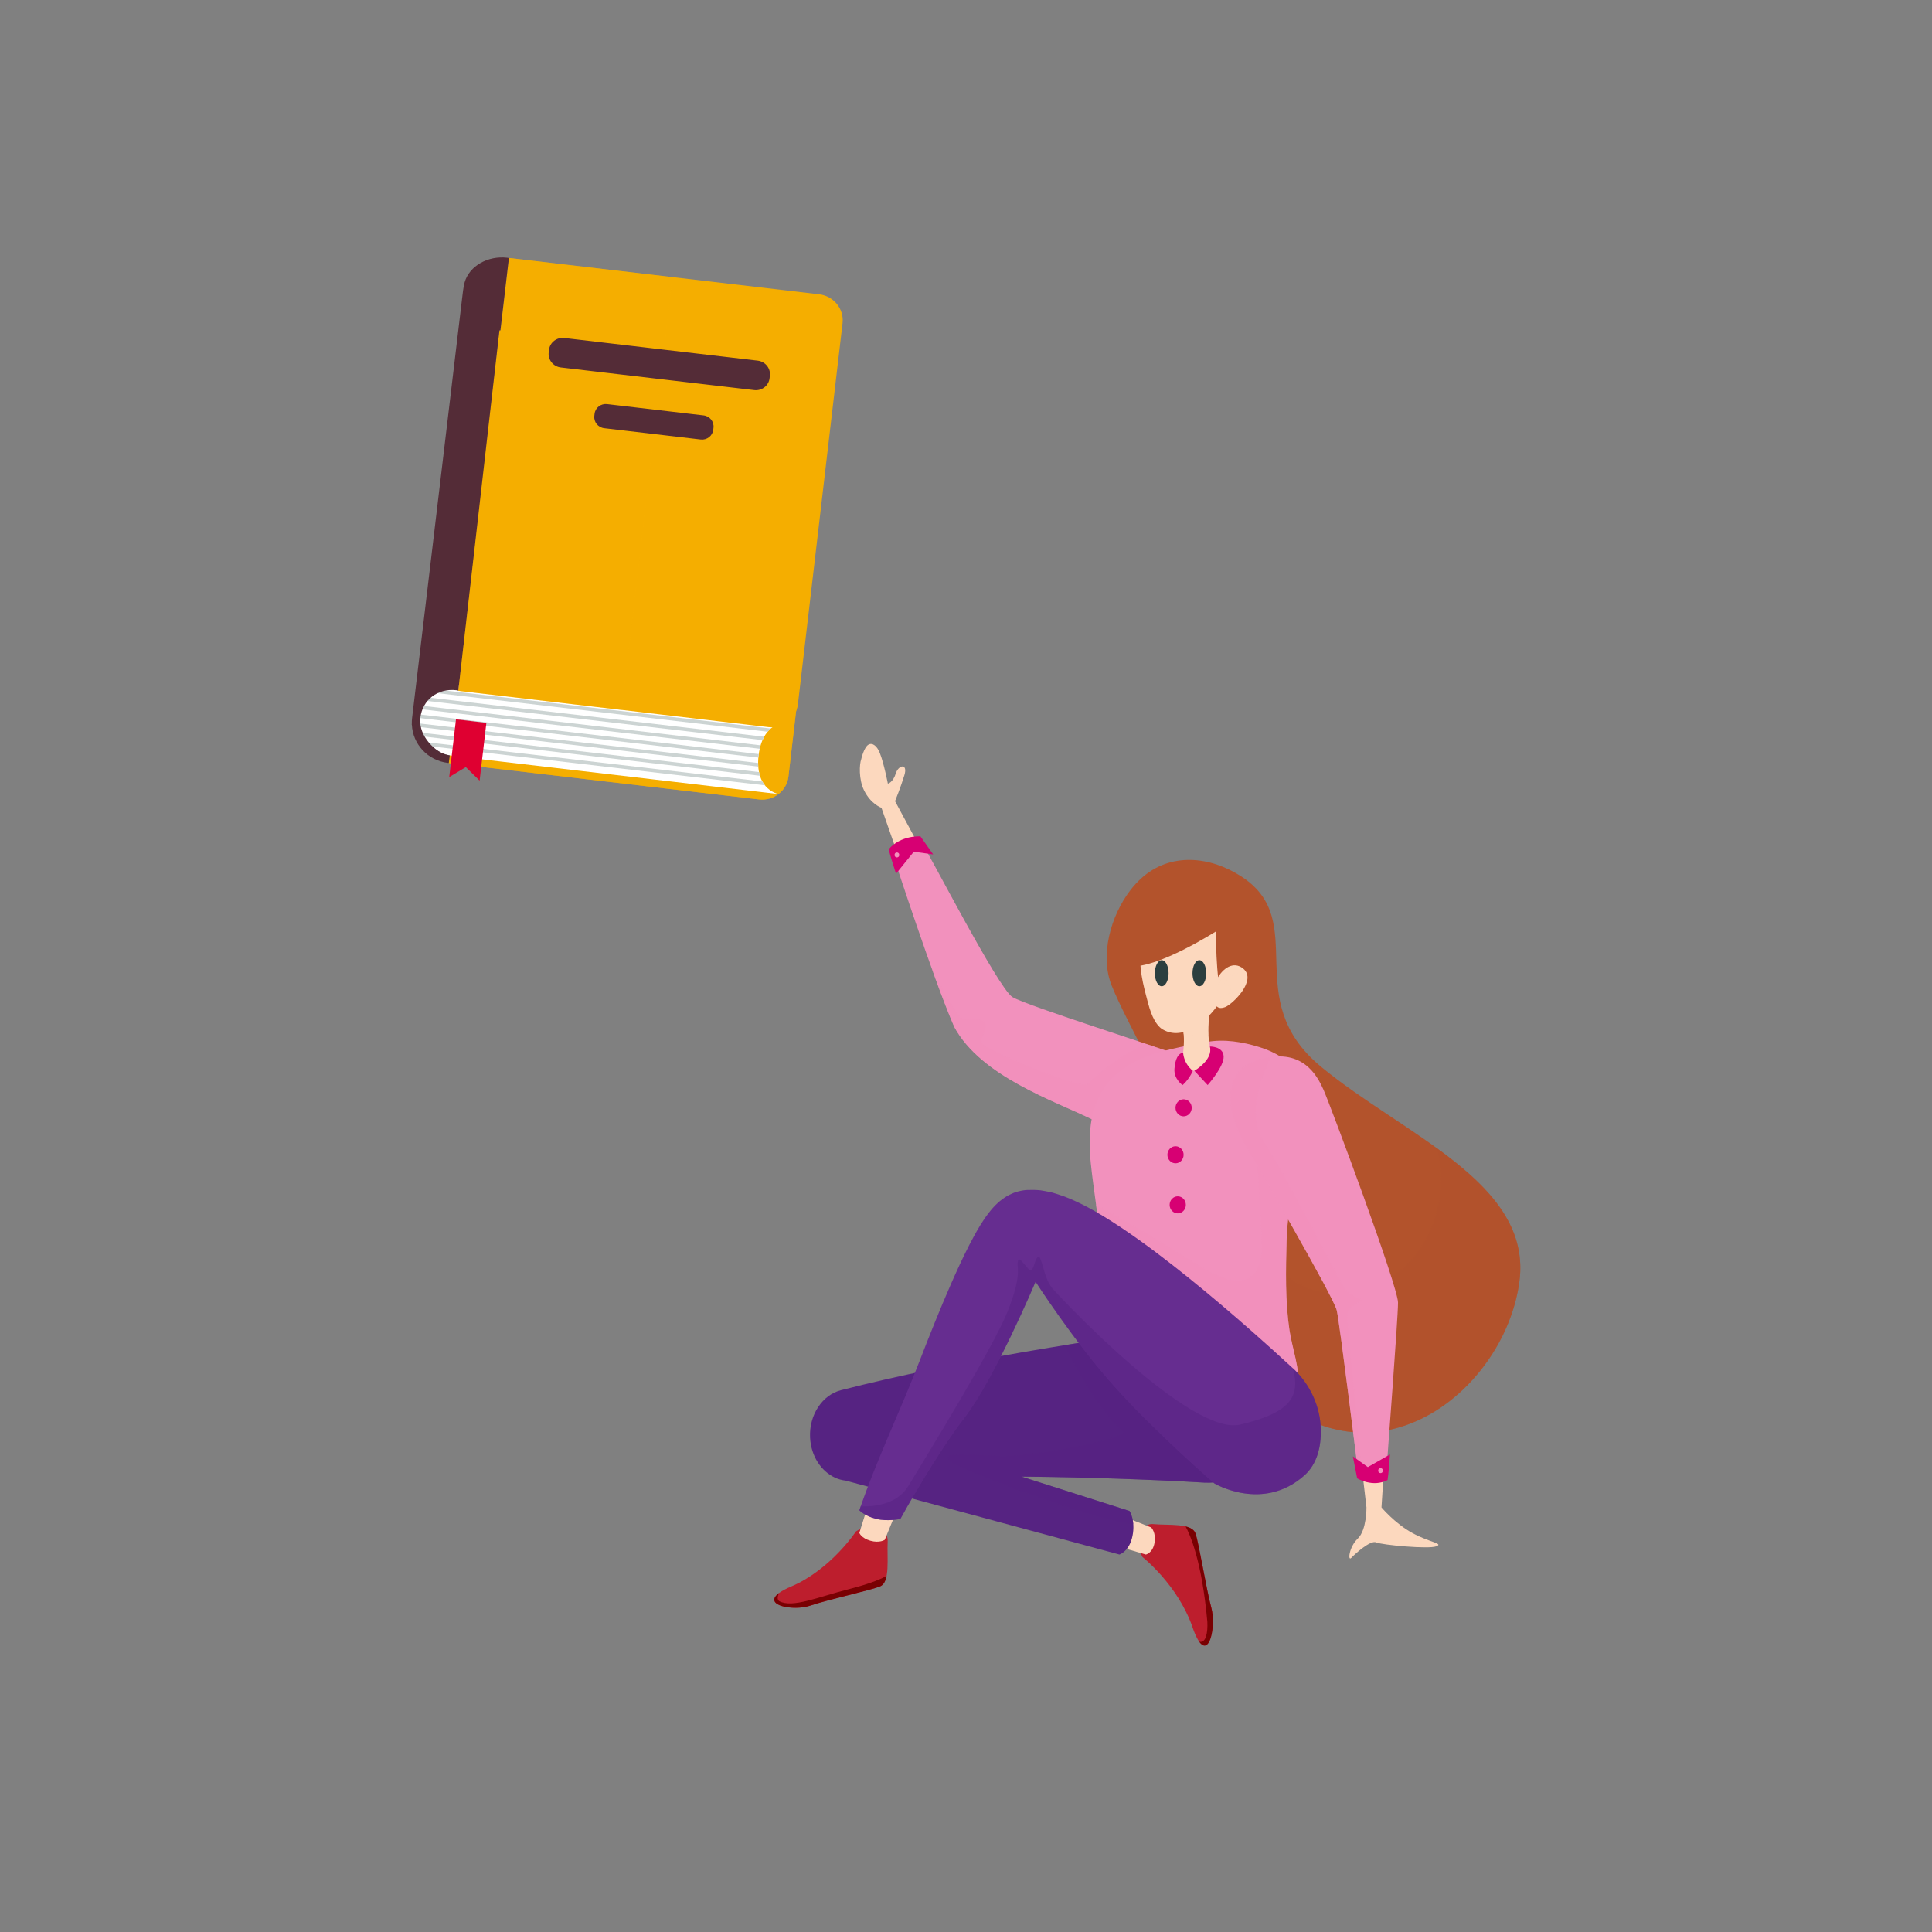 <?xml version="1.0" encoding="utf-8"?>
<!-- Generator: Adobe Illustrator 16.0.0, SVG Export Plug-In . SVG Version: 6.00 Build 0)  -->
<!DOCTYPE svg PUBLIC "-//W3C//DTD SVG 1.1//EN" "http://www.w3.org/Graphics/SVG/1.1/DTD/svg11.dtd">
<svg version="1.1" id="Capa_1" xmlns="http://www.w3.org/2000/svg" xmlns:xlink="http://www.w3.org/1999/xlink" x="0px" y="0px"
	 width="400px" height="400px" viewBox="0 0 400 400" enable-background="new 0 0 400 400" xml:space="preserve">
<rect x="0" y="0" width="400" height="400" fill="#808080" stroke="none"/>
<g>
	<g>
		<g>
			<g>
				<path fill="#F5AE00" d="M167.638,75.902l-63.963-7.492c-0.091-0.01-0.182-0.012-0.274-0.018l-10.493,89.583
					c0.09,0.015,0.179,0.035,0.271,0.046l63.962,7.492c3.006,0.352,5.747-1.76,6.091-4.694l9.247-78.942
					C172.823,78.943,170.644,76.255,167.638,75.902z"/>
				<path opacity="0.65" fill="#F5AE00" d="M167.638,75.902l-63.963-7.492c-0.091-0.01-0.182-0.012-0.274-0.018l-10.493,89.583
					c0.09,0.015,0.179,0.035,0.271,0.046l63.962,7.492c3.006,0.352,5.747-1.76,6.091-4.694l9.247-78.942
					C172.823,78.943,170.644,76.255,167.638,75.902z"/>
				<g>
					<path fill="#FFFFFF" d="M162.898,149.537l0.016-0.132l-67.715-7.932l-0.001,0.012c-4.091-0.355-7.751,2.596-8.232,6.702
						c-0.489,4.183,2.451,7.791,6.635,8.28c0.52,0.061,1.076,0.163,1.593,0.207l65.821,7.709c-3.372-1.109-4.389-4.325-3.96-7.987
						C157.489,152.684,159.298,149.772,162.898,149.537z"/>
					<g>
						<defs>
							<path id="SVGID_1_" d="M162.898,149.537l0.016-0.132l-67.715-7.932l-0.001,0.012c-4.091-0.355-7.751,2.596-8.232,6.702
								c-0.489,4.183,2.451,7.791,6.635,8.28c0.52,0.061,1.003,0.141,1.593,0.207l65.821,7.709c-3.372-1.109-4.389-4.325-3.96-7.987
								C157.489,152.684,159.298,149.772,162.898,149.537z"/>
						</defs>
						<clipPath id="SVGID_2_">
							<use xlink:href="#SVGID_1_"  overflow="visible"/>
						</clipPath>
						<g clip-path="url(#SVGID_2_)">
							
								<rect x="87.024" y="146.907" transform="matrix(0.993 0.116 -0.116 0.993 17.985 -13.576)" fill="#CCD4D3" width="76.524" height="0.732"/>
							
								<rect x="86.595" y="150.58" transform="matrix(0.993 0.116 -0.116 0.993 18.41 -13.502)" fill="#CCD4D3" width="76.524" height="0.731"/>
							
								<rect x="86.164" y="154.252" transform="matrix(0.993 0.116 -0.116 0.993 18.833 -13.426)" fill="#CCD4D3" width="76.524" height="0.732"/>
							
								<rect x="85.949" y="156.088" transform="matrix(0.993 0.116 -0.116 0.993 19.044 -13.388)" fill="#CCD4D3" width="76.524" height="0.732"/>
							
								<rect x="85.734" y="157.924" transform="matrix(0.993 0.116 -0.116 0.993 19.258 -13.351)" fill="#CCD4D3" width="76.524" height="0.732"/>
							
								<rect x="86.379" y="152.415" transform="matrix(0.993 0.116 -0.116 0.993 18.62 -13.463)" fill="#CCD4D3" width="76.525" height="0.733"/>
							
								<rect x="86.81" y="148.743" transform="matrix(0.993 0.116 -0.116 0.993 18.196 -13.538)" fill="#CCD4D3" width="76.524" height="0.732"/>
						</g>
					</g>
				</g>
				<g>
					<path fill="#F5AE00" d="M169.601,60.932l-63.962-7.492c-0.092-0.011-0.183-0.012-0.275-0.019l-10.493,89.583
						c0.09,0.015,0.179,0.035,0.271,0.046l63.963,7.492c3.005,0.352,5.746-1.76,6.09-4.694l9.247-78.943
						C174.786,63.972,172.607,61.284,169.601,60.932z"/>
				</g>
				<path fill="#542C37" d="M93.113,156.417c-0.063-0.005-0.192-0.059-0.254-0.068c-2.57-0.378-6.281-3.944-5.84-7.708
					c0.44-3.762,3.637-6.185,7.467-5.736c0.062,0.007,0.347,0.075,0.409,0.085l8.507-74.599c0.069,0.004,0.138,0.008,0.208,0.014
					l1.754-14.979c-0.13-0.021-0.256-0.049-0.389-0.064c-3.861-0.452-7.777,1.609-8.785,5.112c-0.224,0.781-0.447,2.578-0.507,3.211
					c0,0-10.331,86.691-10.374,87.052c-0.042,0.36-0.053,0.717-0.047,1.07l-0.026,0.23l0.036,0.004
					c0.171,4.005,3.273,7.419,7.454,7.909c0.062,0.007,0.124,0.006,0.186,0.012L93.113,156.417z"/>
			</g>
			<polygon fill="#DF0031" points="99.298,161.622 96.438,158.822 93.007,160.885 93.707,154.907 94.408,148.93 97.553,149.299 
				100.698,149.667 99.999,155.644 			"/>
			<path opacity="0.35" fill="#F5AE00" d="M139.217,57.373l-33.579-3.933c-0.092-0.011-0.183-0.012-0.275-0.019l-10.493,89.583
				c0.09,0.015,0.179,0.035,0.271,0.046l33.579,3.933L139.217,57.373z"/>
		</g>
		<path fill="#542C37" d="M156.171,80.772L116.11,76.08c-1.56-0.183-2.688-1.584-2.508-3.116l0.062-0.533
			c0.179-1.531,1.602-2.634,3.161-2.452l40.061,4.692c1.557,0.183,2.687,1.585,2.508,3.116l-0.063,0.533
			C159.152,79.852,157.729,80.955,156.171,80.772z"/>
		<path fill="#542C37" d="M145.083,90.999l-19.985-2.341c-1.275-0.149-2.197-1.296-2.051-2.549l0.051-0.436
			c0.146-1.252,1.309-2.155,2.584-2.006l19.986,2.341c1.276,0.149,2.199,1.297,2.053,2.549l-0.051,0.437
			C147.523,90.245,146.359,91.147,145.083,90.999z"/>
	</g>
	<g>
		<path fill="#B3532C" d="M234.107,184.205c0.67-0.859,1.389-1.642,2.141-2.325c6.053-5.497,14.295-4.617,20.776-0.405
			c14.337,9.317-0.516,25.292,16.438,39.344c16.953,14.053,43.834,24.087,41.112,44.514c-2.723,20.426-25.18,40.128-46.616,27.052
			c-21.438-13.076-25.995-55.722-27.118-63.246c-1.124-7.526-7.249-16.688-10.652-25.012
			C227.638,197.886,229.942,189.552,234.107,184.205z"/>
		<path opacity="0.5" fill="#B3532C" d="M297.354,237.619c3.681,10.628-2.623,31.073-22.569,29.966
			c-12.367-0.685-25.599-22.55-34.265-40.086c0.129,0.554,0.239,1.101,0.32,1.639c1.123,7.524,5.681,50.17,27.118,63.246
			c21.437,13.076,43.894-6.626,46.616-27.052C316.144,253.563,307.88,245.245,297.354,237.619z"/>
		<path fill="#FCD8BE" d="M249.616,224.721c-1.683-2.945-4.441-5.033-7.564-6.036l-17.817-5.721l-10.626-3.412l-2.638-0.846
			c-0.49-0.125-0.975-0.307-1.443-0.544c-0.939-0.474-1.795-1.2-2.488-2.105c-0.179-0.241-0.319-0.438-0.498-0.743l-0.686-1.273
			l-1.369-2.545l-2.74-5.089l-5.479-10.178l-10.959-20.356c0,0,1.209-2.965,1.944-5.412c0.736-2.448-1.213-2.172-1.798-0.3
			c-0.584,1.872-1.631,2.085-1.631,2.085s-0.83-4.232-1.624-6.225c-0.001-0.002-0.001-0.005-0.003-0.008
			c-0.007-0.022-0.018-0.043-0.026-0.065c-0.014-0.036-0.028-0.075-0.043-0.108c-0.487-1.272-1.462-2.194-2.348-1.651
			c-0.928,0.569-1.474,3.011-1.474,3.011c-0.39,1.053-0.519,4.122,0.547,6.348c1.415,2.957,3.644,3.698,3.644,3.698l7.671,21.962
			l3.837,10.982l1.918,5.49l0.959,2.744l0.48,1.373c0.212,0.575,0.494,1.24,0.789,1.835c1.201,2.427,2.918,4.615,5.037,6.32
			c1.057,0.854,2.209,1.595,3.431,2.198l2.509,1.305l9.958,5.186l15.822,8.239c3.363,1.751,7.285,2.047,10.789,0.632
			c2.204-0.891,4.277-2.295,4.992-4.501C251.391,228.844,250.699,226.615,249.616,224.721z"/>
		<path fill="#F291BD" d="M184.869,176.934c0,0,3.178-3.554,5.77-2.792c1.668,2.403,16.027,30.465,18.968,32.285
			c2.941,1.821,32.043,10.893,36.371,12.754c4.327,1.86,8.318,10.231,5.229,14.26c-3.09,4.027-10.78,7.199-24.807-1.548
			c-8.092-3.998-23.261-8.973-28.838-19.294C193.161,202.496,184.869,176.934,184.869,176.934z"/>
		<path fill="#D70073" d="M190.569,173.162c0,0-4.03-0.297-6.571,2.657c0.142,0.824,1.512,5.083,1.512,5.083l3.688-4.564
			l4.007,0.561L190.569,173.162z"/>
		<ellipse fill="#F291BD" cx="185.695" cy="177.006" rx="0.489" ry="0.513"/>
		<path opacity="0.5" fill="#F291BD" d="M245.978,219.181c-1.242-0.534-4.524-1.661-8.64-3.041
			c-5.048,1.823-10.481,6.646-12.379,8.511c-4.011-0.106-18.945-6.765-20.922-7.981c-1.978-1.218,0.658-3.469,0-4.856
			c-0.659-1.389-3.46-0.174-4.942-1.041c-1.481-0.867-6.131-10.101-6.136-10.11c1.664,4.622,3.304,8.955,4.603,11.938
			c5.577,10.321,20.746,15.296,28.838,19.294c14.026,8.747,21.717,5.575,24.807,1.548
			C254.297,229.412,250.305,221.041,245.978,219.181z"/>
		<path fill="#F291BD" d="M265.268,218.871c2.121,1.428,3.759,3.449,4.129,6.298c1.335,10.25-2.759,21.255-3.021,31.663
			c-0.156,6.207-0.31,12.465,0.598,18.583c0.545,3.674,2.202,8.042,1.835,11.779c-0.381,3.873-3.314,4.35-6.117,5.072
			c-6.365,1.641-13.009,1.352-19.472,0.932c-5.074-0.329-10.253-1.117-15.059-3.143c-2.604-1.099-4.425-1.527-4.208-5.149
			c0.231-3.825,1.87-7.312,2.856-10.904c3.019-10.977,0.144-22.245-0.981-33.239c-0.331-3.241-0.37-7.413,0.523-10.553
			c3.194-11.201,13.965-12.687,23.419-14.465c3.621-0.683,7.527-0.043,11.042,1.062
			C262.358,217.291,263.911,217.959,265.268,218.871z"/>
		<path fill="#FCD8BE" d="M250.498,209.499c0,0-1.083,5.267,0.677,9.435c0,0-1.89,2.569-4.081,2.76
			c-0.763,0.067-1.548-0.866-2.321-1.32c-0.057-2.015,1.092-5.907-0.511-9.474C244.735,208.896,248.059,207.892,250.498,209.499z"/>
		<path fill="#D70073" d="M250.49,216.669c0,0,2.756-0.068,2.853,2.046s-3.31,5.936-3.31,5.936l-2.75-2.96
			C247.283,221.69,251.225,219.434,250.49,216.669z"/>
		<path fill="#D70073" d="M244.957,217.938c0,0,0.021,2.118,2.005,3.772c-0.91,2.003-2.133,2.939-2.133,2.939
			s-1.836-1.25-1.671-3.355S243.945,218.083,244.957,217.938z"/>
		<ellipse fill="#D70073" cx="245.055" cy="229.358" rx="1.678" ry="1.767"/>
		<ellipse fill="#D70073" cx="243.377" cy="239.083" rx="1.677" ry="1.767"/>
		<ellipse fill="#D70073" cx="243.838" cy="249.451" rx="1.678" ry="1.767"/>
		<path opacity="0.5" fill="#F291BD" d="M262.69,292.267c2.803-0.723,5.736-1.199,6.117-5.072c0.367-3.737-1.29-8.105-1.835-11.779
			c-0.907-6.118-0.754-12.376-0.598-18.583c0.263-10.408,4.356-21.413,3.021-31.663c-0.165-1.265-0.59-2.358-1.185-3.318
			c-1.565,0.45-3.527,1.97-5.906,4.207c-4.278,4.022-0.307,28.32-1.223,34.134c-0.917,5.813-5.194,6.737-13.365,1.478
			c-5.956-3.836-15.861-9.508-20.795-12.303c0.97,7.097,1.831,14.243,0.614,21.295c1.898,4.981,3.949,10.081,4.517,11.154
			c0.83,1.564,12.169,7.78,20.38,11.693C255.886,293.454,259.327,293.134,262.69,292.267z"/>
		<path fill="#BD1E2D" d="M236.541,322.365c0,0,7.325,5.758,10.352,14.521c3.024,8.762,5.042,0.266,3.907-3.983
			c-1.136-4.248-2.522-13.143-3.278-15.4c-0.757-2.257-5.706-1.651-8.714-1.954C235.799,315.245,235.268,320.058,236.541,322.365z"
			/>
		<path fill="#FCD8BE" d="M230.938,313.309c0.301,0.113,7.411,2.939,7.411,2.939s1.053,1.055,0.685,3.173
			c-0.37,2.117-1.789,2.428-1.789,2.428l-7.407-2.165L230.938,313.309z"/>
		<path fill="#562382" d="M263.985,288.939c-0.819-8.963-7.735-15.454-15.448-14.502c-6.366,0.786-12.498,1.662-18.723,2.596
			c-6.2,0.937-12.394,1.941-18.582,3.015c-12.376,2.173-24.737,4.619-37.104,7.774c-3.862,0.98-6.647,5.104-6.41,9.833
			c0.19,3.822,2.306,6.976,5.185,8.288l0,0l0,0c0.697,0.318,1.436,0.523,2.206,0.607l56.661,15.298c0,0,2.054-0.618,2.705-3.866
			c0.652-3.249-0.62-5.145-0.62-5.145l-22.356-7.117c0.438,0.003,0.875,0,1.313,0.004c6.094,0.069,12.19,0.205,18.285,0.408
			c6.071,0.207,12.24,0.465,18.182,0.824l0.089,0.008c0.704,0.038,1.417,0.014,2.14-0.075
			C259.217,305.938,264.806,297.9,263.985,288.939z"/>
		<path fill="#790002" d="M250.8,332.902c-1.136-4.249-2.522-13.143-3.278-15.4c-0.263-0.786-1.041-1.221-2.063-1.472
			c0.862,1.548,3.368,7.007,4.51,19.762c0.107,2.139-0.266,4.477-1.683,4.096C250.491,342.973,251.749,336.455,250.8,332.902z"/>
		<path opacity="0.5" fill="#562382" d="M264.052,290.321c-2.965-5.53-6.509-11.663-8.135-14.449
			c-2.23-1.204-4.756-1.759-7.38-1.435c-6.366,0.786-12.498,1.662-18.723,2.596c-3.12,0.472-6.239,0.961-9.357,1.467
			c1.955,4.13,6.494,12.862,12.141,18.097c-1.207,1.768-20.01,5.037-25.356,4.856c-5.348-0.182-13.455-1.09-10.522,1.09
			c2.751,2.046,30.138,12.41,37.908,13.005c-0.136-1.73-0.772-2.71-0.772-2.71l-22.356-7.117c0.438,0.003,0.875,0,1.313,0.004
			c6.094,0.069,12.19,0.205,18.285,0.408c6.071,0.207,12.24,0.465,18.182,0.824l0.089,0.008c0.704,0.038,1.417,0.014,2.14-0.075
			C258.817,305.986,264.211,298.712,264.052,290.321z"/>
		<path fill="#BD1E2D" d="M177.235,317.042c0,0-5.201,7.916-13.408,11.415c-8.205,3.498-0.071,5.316,3.919,3.971
			c3.991-1.348,12.381-3.126,14.496-4.002c2.115-0.878,1.363-6.064,1.542-9.243C183.965,316.006,179.378,315.618,177.235,317.042z"
			/>
		<path fill="#FCD8BE" d="M186.322,311.153c-0.122,0.311-3.146,7.652-3.146,7.652s-1.082,0.728-2.972,0.186
			c-1.889-0.543-2.288-1.62-2.288-1.62l2.415-7.687L186.322,311.153z"/>
		<path fill="#662D90" d="M267.677,283.28c-2.823-2.607-5.628-5.122-8.504-7.662c-4.249-3.739-8.561-7.414-13.009-11
			c-4.457-3.585-9.001-7.089-13.969-10.416c-2.501-1.663-5.063-3.284-8.064-4.809c-1.561-0.757-3.089-1.503-5.186-2.154
			l-0.771-0.236l-0.389-0.113l-0.479-0.105c-0.642-0.137-1.286-0.254-1.926-0.352c-0.866-0.084-1.806-0.104-2.695-0.064
			l-0.335,0.018c-0.32,0.034-0.679,0.089-1.015,0.16c-0.632,0.123-1.492,0.409-1.756,0.548c-0.389,0.171-0.77,0.363-1.139,0.572
			c-0.324,0.19-0.51,0.328-0.765,0.505c-0.532,0.37-0.814,0.633-1.137,0.921c-0.353,0.312-0.542,0.529-0.789,0.787
			c-0.253,0.262-0.433,0.479-0.617,0.701c-0.187,0.225-0.374,0.451-0.518,0.649c-0.651,0.846-1.114,1.577-1.589,2.322
			c-0.896,1.456-1.637,2.83-2.34,4.194c-1.393,2.719-2.601,5.374-3.772,8.034c-2.325,5.313-4.438,10.607-6.493,15.918
			c-4.092,10.624-8.824,20.255-12.506,30.986c0,0,1.14,1.21,3.508,1.791c2.367,0.581,4.99,0,4.99,0
			c0.51-0.938,7.14-12.974,13.271-20.95c6.314-8.215,14.72-28.165,14.72-28.165s7.754,12.091,16.168,21.522
			c8.414,9.431,20.849,20.243,20.849,20.243s10.054,6.004,18.643-1.665c2.689-2.402,3.438-5.982,3.398-9.342
			C273.4,291.184,271.199,286.535,267.677,283.28z"/>
		<path fill="#790002" d="M183.553,326.27c-0.671,0.388-2.868,1.503-7.85,2.757c-6.19,1.56-11.61,3.961-14.368,2.474
			c-0.499-0.335-0.336-1.061-0.036-1.681c-3.476,2.581,3.014,3.767,6.447,2.608c3.991-1.348,12.381-3.126,14.496-4.002
			C182.964,328.126,183.348,327.32,183.553,326.27z"/>
		<path opacity="0.5" fill="#562382" d="M267.677,283.28c1.646,5.988-0.643,9.237-10.885,11.667
			c-10.24,2.428-37.076-26.066-38.939-28.246c-1.863-2.181-2.174-7.194-3.002-6.433c-0.827,0.764-0.827,3.599-1.966,2.398
			c-1.139-1.199-1.967-2.725-2.174-1.392c-0.206,1.332,0.913,2.739-2.136,10.346c-3.049,7.605-17.277,30.715-20.53,36.066
			c-2.371,3.901-7.324,4.274-9.84,4.19c-0.095,0.271-0.196,0.535-0.289,0.807c0,0,1.14,1.21,3.508,1.791c2.367,0.581,4.99,0,4.99,0
			c0.51-0.938,7.14-12.974,13.271-20.95c6.314-8.215,14.72-28.165,14.72-28.165s7.754,12.091,16.168,21.522
			c8.414,9.431,20.849,20.243,20.849,20.243s10.054,6.004,18.643-1.665c2.689-2.402,3.438-5.982,3.398-9.342
			C273.4,291.184,271.199,286.535,267.677,283.28z"/>
		<path fill="#FCD8BE" d="M292.415,317.391c-3.637-1.991-6.393-5.3-6.393-5.3l1.308-20.439l0.653-11.538l0.326-5.768l0.078-1.492
			c0.024-0.582,0.02-1.166,0.003-1.75c-0.042-1.169-0.163-2.34-0.368-3.497c-0.201-1.158-0.493-2.304-0.856-3.427
			c-0.409-1.209-0.734-2.013-1.063-2.923l-1.995-5.382l-3.992-10.767l-6.932-18.699c-0.952-2.568-2.763-4.715-5.137-5.876
			c-2.098-1.026-4.814-1.605-7.697-0.244c-2.512,1.188-3.725,3.211-4.274,5.211c-0.769,2.791-0.244,5.803,1.174,8.295l9.995,17.561
			l5.665,9.953l2.832,4.978c0.464,0.816,1.002,1.763,1.257,2.163c0.307,0.539,0.587,1.104,0.819,1.701
			c0.238,0.594,0.432,1.214,0.584,1.854c0.073,0.319,0.142,0.644,0.193,0.973c0.054,0.334,0.1,0.92,0.15,1.369l0.596,5.768
			l1.19,11.538l2.38,20.439c0,0,0.068,4.663-1.789,6.441c-1.856,1.779-2.111,4.802-1.352,4.001c0.761-0.8,3.969-3.733,5.15-3.201
			c1.183,0.534,10.837,1.429,12.438,0.816C298.958,319.535,296.05,319.383,292.415,317.391z"/>
		<path fill="#F291BD" d="M281.16,304.659c0,0,4.118,1.708,5.888-0.058c0.196-3.215,2.396-31.546,2.396-34.915
			c0-3.37-14.14-41.229-15.448-44.119c-1.307-2.887-4.437-9.01-13.661-6.077s-4.706,13.778-2.574,17.468
			c2.133,3.69,18.36,31.513,19.006,34.366C277.41,274.178,281.16,304.659,281.16,304.659z"/>
		<path opacity="0.5" fill="#F291BD" d="M281.712,268.941c-0.752-0.264-2.511-1.058-3.515-2.512
			c-1.005-1.454-11.854-22.967-16.533-30.022c-3.891-5.87,0.046-14.734,1.481-17.555c-0.871,0.121-1.799,0.316-2.812,0.638
			c-9.225,2.933-4.706,13.778-2.574,17.468c2.133,3.69,18.36,31.513,19.006,34.366c0.645,2.854,4.395,33.335,4.395,33.335
			s0.256,0.107,0.669,0.239c-0.384-7.69-3.189-32.08-2.878-33.18C279.307,270.46,282.466,269.207,281.712,268.941z"/>
		<path fill="#D70073" d="M280.987,306.073c0,0,3.204,1.978,6.297,0.349c0.165-0.814,0.498-5.293,0.498-5.293l-4.586,2.618
			l-3.093-2.211L280.987,306.073z"/>
		<ellipse fill="#F291BD" cx="285.827" cy="304.477" rx="0.489" ry="0.515"/>
		<path opacity="0.5" fill="#FCD8BE" d="M246.2,209.006c-0.563,0.999-1.11,2.108-1.538,3.021c0.209,0.702,0.328,1.403,0.388,2.097
			c1.366,0.258,3.59,0.555,5.148,0.17c-0.141-2.641,0.3-4.795,0.3-4.795C249.118,208.589,247.47,208.536,246.2,209.006z"/>
		<path fill="#FCD8BE" d="M240.11,212.663c-1.629-1.57-2.259-4.389-2.828-6.547c-0.895-3.39-1.833-7.666-0.643-11.086
			c2.204-6.424,10.146-10.452,15.106-5.109c3.781,4.071,4.089,10.471,1.892,15.545c-1.872,4.32-7.985,10.642-12.976,7.627
			C240.468,212.976,240.285,212.83,240.11,212.663z"/>
		<path fill="#B3532C" d="M234.083,200.022c0,0-1.651-16.288,11.462-16.53c13.111-0.242,19.594,16.541,7.511,23.63
			c-1.436-4.991-1.287-14.294-1.287-14.294S239.596,200.588,234.083,200.022z"/>
		<path fill="#FCD8BE" d="M251.979,202.69c1.084-2.099,3.358-3.874,5.443-2.125c2.856,2.396-2.182,7.32-3.769,7.947
			c-2.721,1.078-2.622-2.744-2.187-4.486C251.577,203.586,251.752,203.132,251.979,202.69z"/>
		<path opacity="0.5" fill="#FCD8BE" d="M256.261,201.497c-0.838,0.346-1.629,0.805-2.218,1.373c-0.566,0.59-1.069,1.38-1.057,2.064
			c-0.01,0.319,0.137,0.668,0.348,0.807c0.229,0.178,0.593,0.211,0.855,0.089c0.55-0.226,0.903-1.418,0.028-1.915
			c0.468,0.021,0.906,0.484,0.979,1.045c0.072,0.546-0.127,1.177-0.63,1.531c-0.502,0.365-1.164,0.351-1.696,0.049
			c-0.565-0.354-0.805-0.992-0.823-1.596c0.052-1.233,0.769-2.076,1.536-2.674C254.409,201.682,255.35,201.476,256.261,201.497z"/>
	</g>
	<ellipse fill="#2C3F3F" cx="240.521" cy="201.495" rx="1.422" ry="2.7"/>
	<ellipse fill="#2C3F3F" cx="248.314" cy="201.495" rx="1.422" ry="2.7"/>
</g>
</svg>
